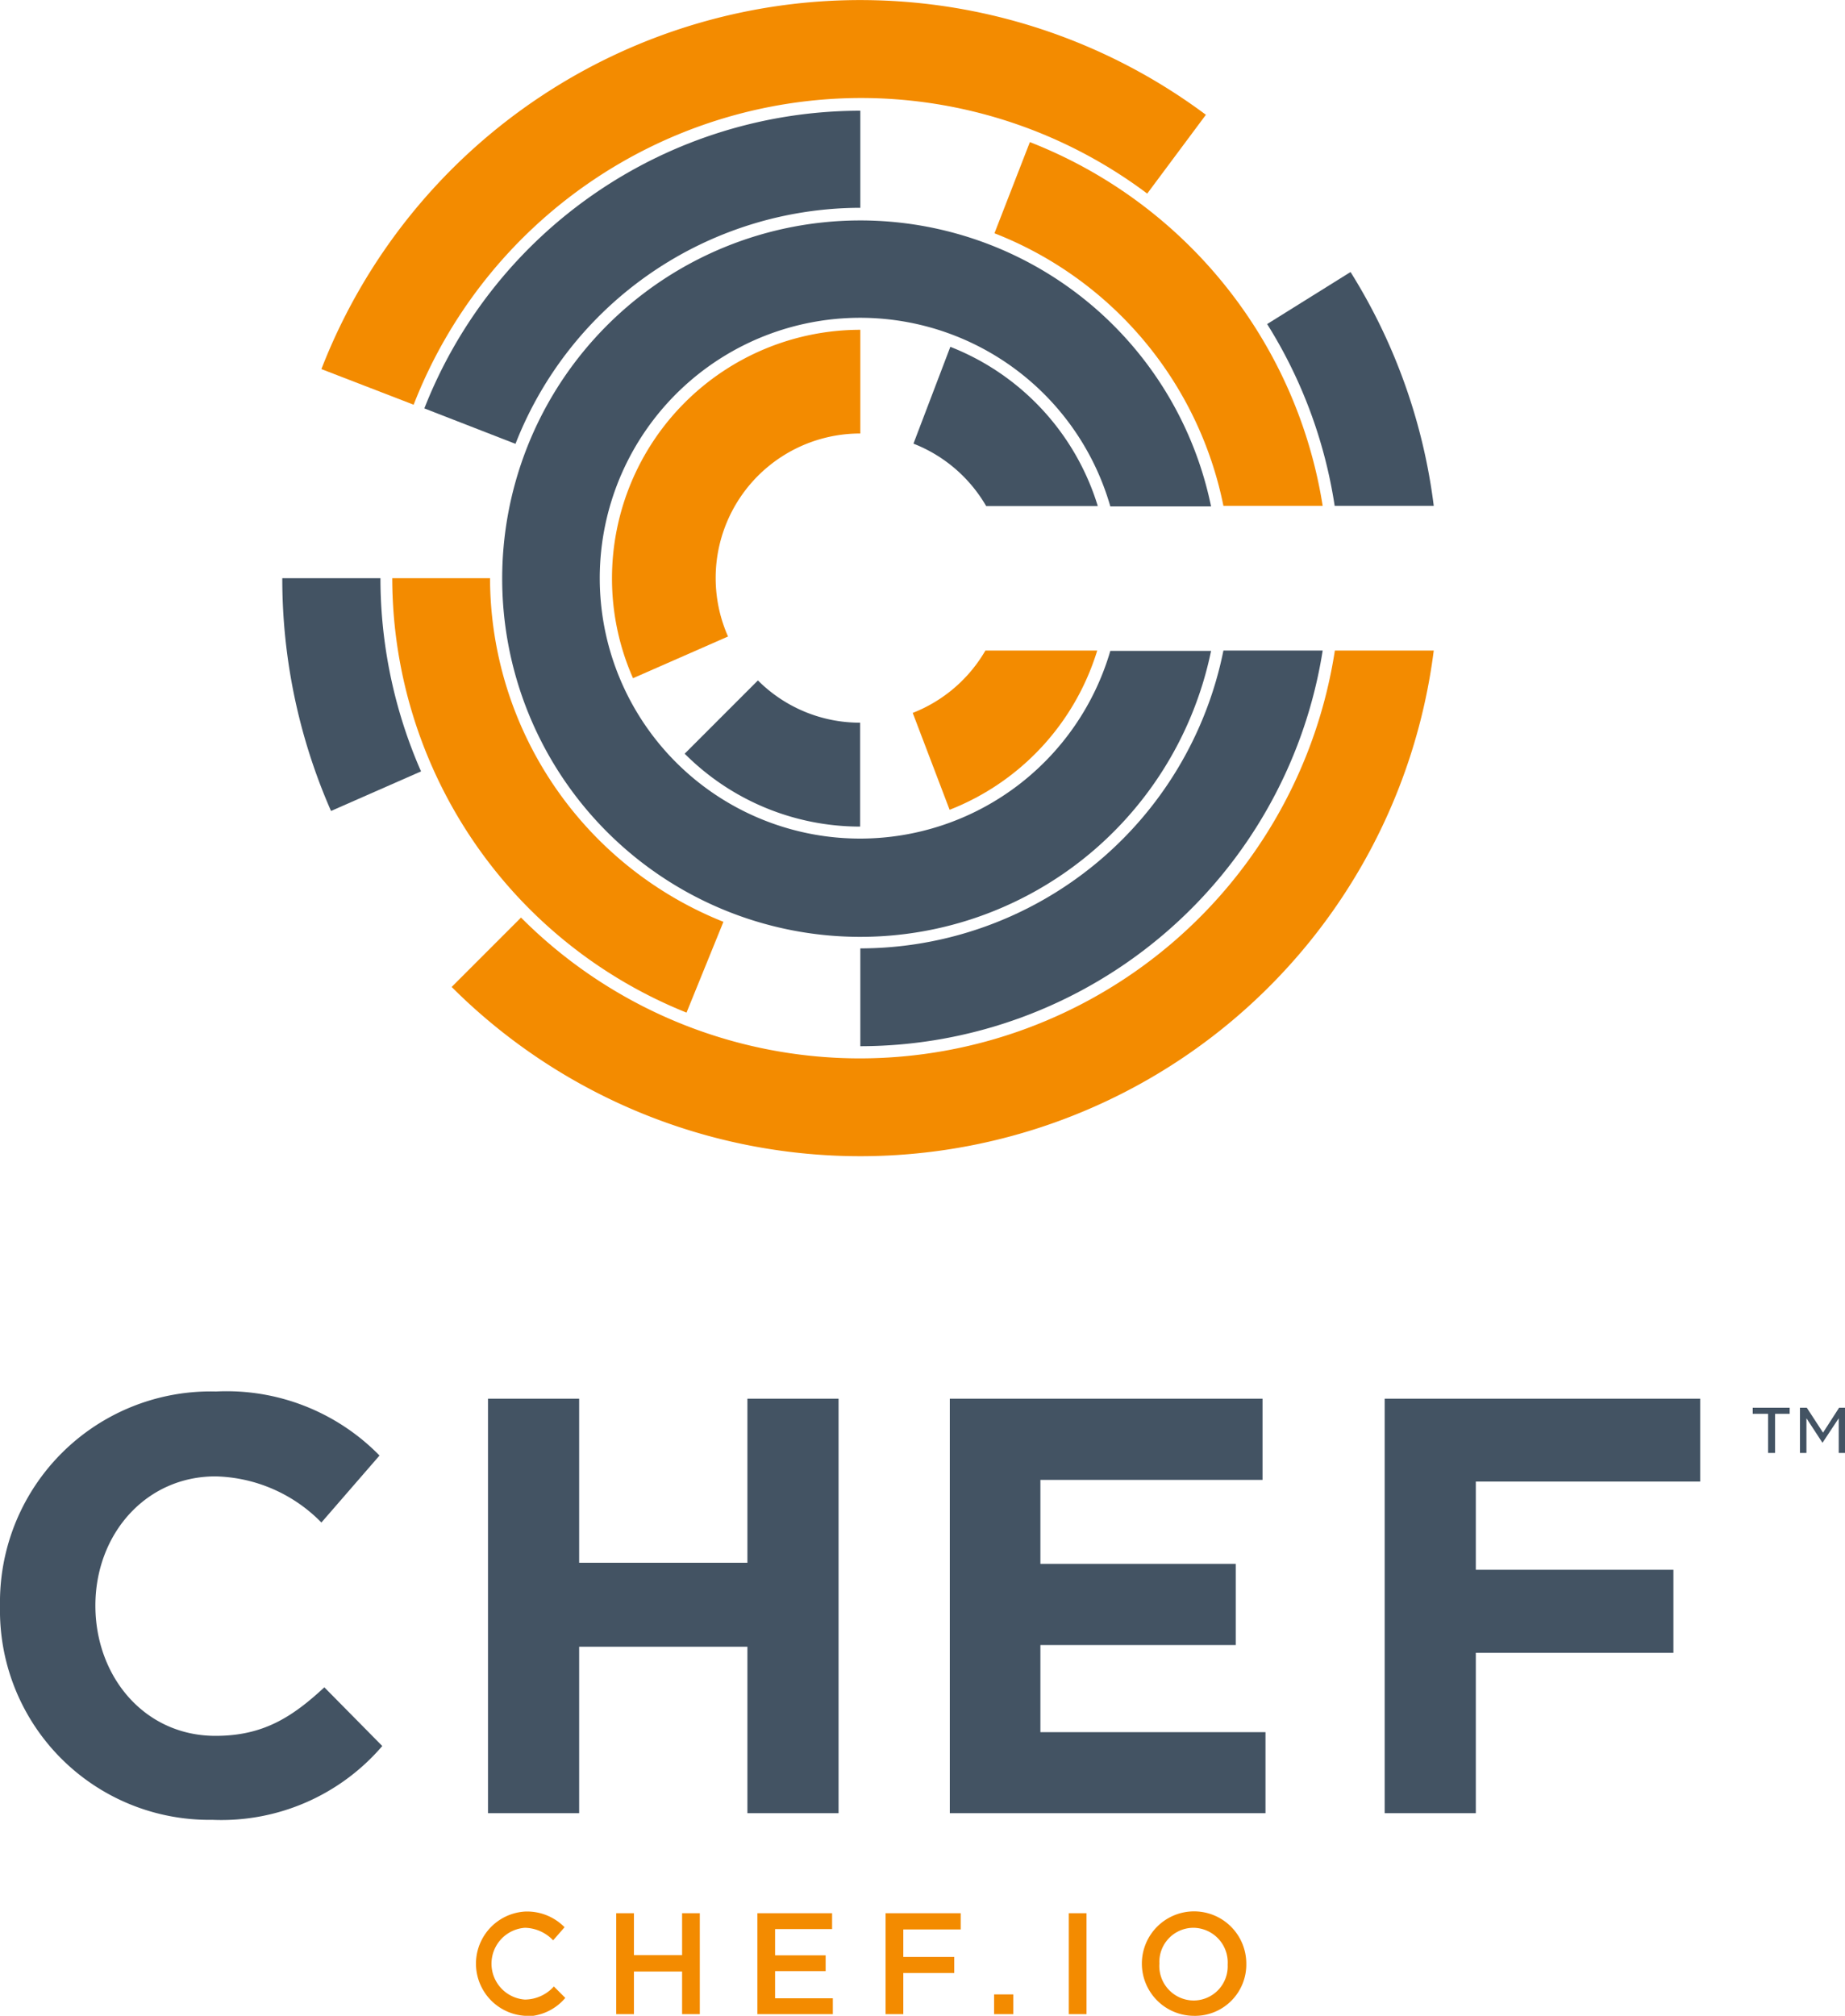 <svg xmlns="http://www.w3.org/2000/svg" viewBox="0 0 100 109.23"><title>ChefLogoAsset 2</title><g id="Layer_2" data-name="Layer 2"><g id="Layer_1-2" data-name="Layer 1"><path d="M96.18,78.73h-.35V76.61H95v-.33H97v.33h-.79v2.12Zm2.6-.55h0l-.87-1.33v1.88h-.35V76.28h.37l.88,1.35.87-1.35H100v2.45h-.34V76.85l-.88,1.33Z" style="fill:#435363"/><path d="M0,87.08V87A11.42,11.42,0,0,1,11.71,75.4a11.59,11.59,0,0,1,8.86,3.47L17.42,82.5A8.29,8.29,0,0,0,11.68,80c-3.79,0-6.51,3.14-6.51,7V87c0,3.85,2.66,7.06,6.51,7.06,2.57,0,4.14-1,5.9-2.63l3.14,3.18a11.48,11.48,0,0,1-9.21,4A11.34,11.34,0,0,1,0,87.08" style="fill:#435363"/><polygon points="26.45 75.79 31.39 75.79 31.39 84.68 40.51 84.68 40.51 75.79 45.45 75.79 45.45 98.25 40.51 98.25 40.51 89.23 31.39 89.23 31.39 98.25 26.45 98.25 26.45 75.79 26.45 75.79" style="fill:#435363"/><polygon points="51.48 75.79 68.43 75.79 68.43 80.19 56.39 80.19 56.39 84.74 66.98 84.74 66.98 89.14 56.39 89.14 56.39 93.86 68.59 93.86 68.59 98.25 51.48 98.25 51.48 75.79 51.48 75.79" style="fill:#435363"/><polygon points="75.05 75.79 92.15 75.79 92.15 80.28 79.99 80.28 79.99 85.06 90.7 85.06 90.7 89.56 79.99 89.56 79.99 98.25 75.05 98.25 75.05 75.79 75.05 75.79" style="fill:#435363"/><path d="M46.63,45.44a14.11,14.11,0,1,1,13.55-18h5.46a19.41,19.41,0,1,0,0,7.83H60.18A14.13,14.13,0,0,1,46.63,45.44" style="fill:#435363"/><path d="M37.11,40.84a13.42,13.42,0,0,0,9.51,3.95V39.16a7.81,7.81,0,0,1-5.54-2.29l-4,4Z" style="fill:#435363"/><path d="M33.17,31.33a13.37,13.37,0,0,0,1.14,5.42l5.15-2.26a7.83,7.83,0,0,1,7.17-11V17.87A13.47,13.47,0,0,0,33.17,31.33" style="fill:#f38b00"/><path d="M51.51,18.79l-2,5.25a7.86,7.86,0,0,1,3.94,3.38H59.5a13.52,13.52,0,0,0-8-8.63" style="fill:#435363"/><path d="M49.47,38.63l2,5.25a13.52,13.52,0,0,0,8-8.63H53.41a7.86,7.86,0,0,1-3.94,3.38" style="fill:#f38b00"/><path d="M46.63,57.35a25.93,25.93,0,0,1-18.39-7.63l-3.76,3.76A31.33,31.33,0,0,0,77.71,35.25H72.35a26.06,26.06,0,0,1-25.72,22.1" style="fill:#f38b00"/><path d="M46.63,5.31a25.87,25.87,0,0,1,15.55,5.18l3.18-4.27A31.33,31.33,0,0,0,17.42,20l5,1.93A26.06,26.06,0,0,1,46.63,5.31" style="fill:#f38b00"/><path d="M72.35,27.41h5.36a31.14,31.14,0,0,0-4.51-12.67l-4.52,2.82a25.85,25.85,0,0,1,3.66,9.85" style="fill:#435363"/><path d="M66.31,27.41h5.38A25.44,25.44,0,0,0,55.82,7.7L53.9,12.64A20.13,20.13,0,0,1,66.31,27.41" style="fill:#f38b00"/><path d="M46.63,11.27h0V6h0A25.4,25.4,0,0,0,23,22.13l4.94,1.92a20.1,20.1,0,0,1,18.7-12.79" style="fill:#435363"/><path d="M26.56,31.33h-5.3A25.4,25.4,0,0,0,37.21,54.87l2-4.92A20.09,20.09,0,0,1,26.56,31.33" style="fill:#f38b00"/><path d="M46.63,51.39v5.3A25.4,25.4,0,0,0,71.69,35.25H66.31A20.1,20.1,0,0,1,46.63,51.39" style="fill:#435363"/><path d="M28.46,109.23a2.83,2.83,0,0,1,0-5.65,2.85,2.85,0,0,1,2.14.85l-.62.71a2.17,2.17,0,0,0-1.53-.68,1.95,1.95,0,0,0,0,3.89,2.14,2.14,0,0,0,1.57-.71l.62.62a2.82,2.82,0,0,1-2.22,1Z" style="fill:#f38b00"/><polygon points="34.36 106.83 34.36 109.14 33.4 109.14 33.4 103.67 34.36 103.67 34.36 105.94 36.97 105.94 36.97 103.67 37.93 103.67 37.93 109.14 36.97 109.14 36.97 106.83 34.36 106.83 34.36 106.83" style="fill:#f38b00"/><polygon points="45.1 104.53 42.01 104.53 42.01 105.95 44.75 105.95 44.75 106.81 42.01 106.81 42.01 108.28 45.14 108.28 45.14 109.14 41.05 109.14 41.05 103.67 45.1 103.67 45.1 104.53 45.1 104.53" style="fill:#f38b00"/><polygon points="52.07 104.55 48.96 104.55 48.96 106.04 51.72 106.04 51.72 106.91 48.96 106.91 48.96 109.14 48 109.14 48 103.67 52.07 103.67 52.07 104.55 52.07 104.55" style="fill:#f38b00"/><polygon points="53.88 109.14 53.88 108.07 54.92 108.07 54.92 109.14 53.88 109.14 53.88 109.14" style="fill:#f38b00"/><polygon points="58.89 103.67 58.89 109.14 57.93 109.14 57.93 103.67 58.89 103.67 58.89 103.67" style="fill:#f38b00"/><path d="M64.68,104.46a1.85,1.85,0,0,0-1.84,1.94,1.87,1.87,0,0,0,1.86,2,1.85,1.85,0,0,0,1.84-1.94,1.88,1.88,0,0,0-1.86-2Zm0,4.77a2.83,2.83,0,1,1,2.87-2.83,2.78,2.78,0,0,1-2.87,2.83Z" style="fill:#f38b00"/><path d="M17.94,43.94A31.28,31.28,0,0,1,15.3,31.33h5.32a26.09,26.09,0,0,0,2.2,10.47l-4.87,2.14Z" style="fill:#435363"/></g></g></svg>